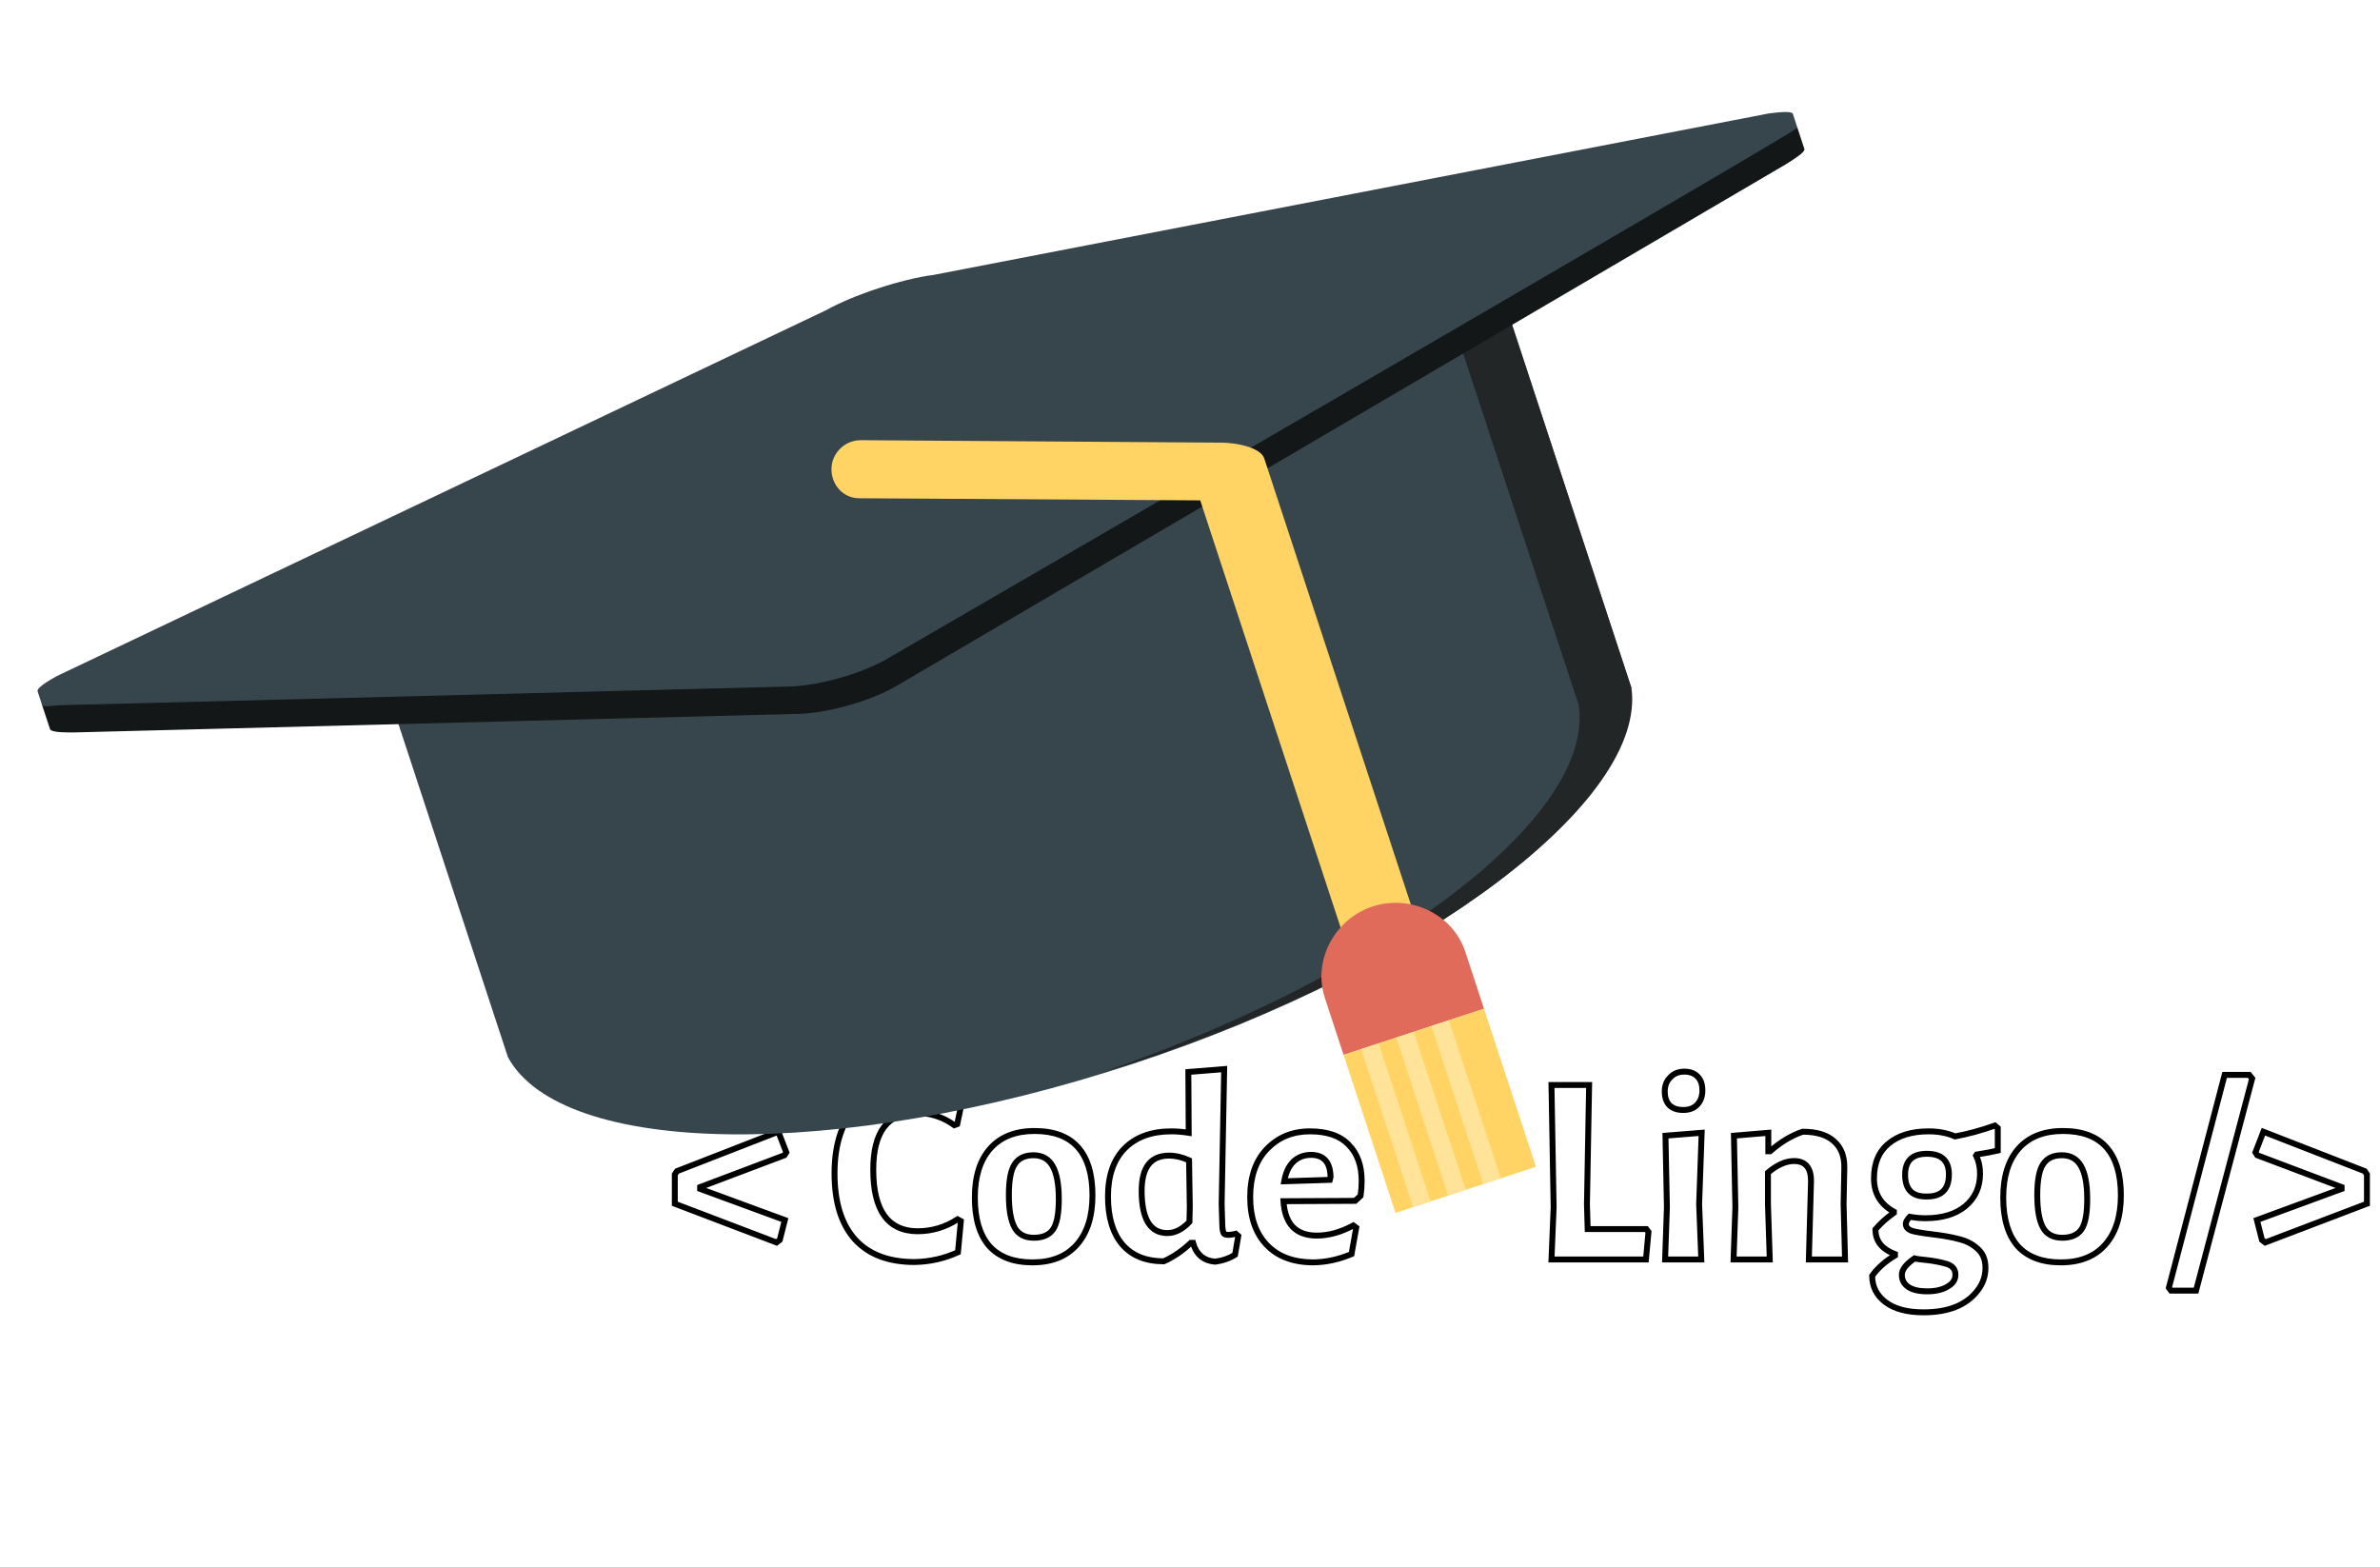 <svg width="805" height="530" viewBox="0 0 805 530" fill="none" xmlns="http://www.w3.org/2000/svg">
<g filter="url(#filter0_d_198_322)">
<path d="M228.244 393.229V403.146L262.647 416.246L263.749 415.389L265.463 408.655L236.814 398.126V397.514L265.34 386.74L265.952 385.761L263.259 378.782L228.979 392.127L228.244 393.229ZM310.549 362.132C316.262 362.213 321.404 363.438 325.975 365.805L323.771 376.211L322.792 376.578C318.955 373.803 314.67 372.416 309.936 372.416C300.224 372.416 295.367 378.823 295.367 391.637C295.367 405.431 300.346 412.369 310.304 412.45C315.201 412.45 319.731 411.104 323.893 408.41L324.995 409.022L324.016 419.551C319.364 421.673 314.466 422.775 309.324 422.857C300.509 422.857 293.776 420.286 289.123 415.144C284.553 410.002 282.267 402.574 282.267 392.862C282.267 383.149 284.716 375.599 289.613 370.212C294.51 364.825 301.489 362.132 310.549 362.132ZM349.925 378.537C356.454 378.537 361.351 380.374 364.616 384.047C367.881 387.72 369.513 393.147 369.513 400.33C369.513 407.512 367.718 413.103 364.127 417.103C360.617 421.021 355.638 422.979 349.19 422.979C342.824 422.979 337.967 421.143 334.621 417.47C331.356 413.716 329.724 408.247 329.724 401.064C329.724 393.882 331.479 388.332 334.988 384.414C338.498 380.496 343.477 378.537 349.925 378.537ZM349.557 386.74C346.619 386.74 344.497 387.76 343.191 389.801C341.885 391.76 341.232 395.229 341.232 400.207C341.232 405.186 341.885 408.859 343.191 411.226C344.497 413.511 346.66 414.654 349.68 414.654C352.7 414.654 354.863 413.716 356.169 411.838C357.475 409.961 358.127 406.533 358.127 401.554C358.127 396.575 357.434 392.862 356.046 390.413C354.659 387.964 352.496 386.74 349.557 386.74ZM413.448 410.981C413.53 412.042 413.693 412.777 413.938 413.185C414.183 413.511 414.673 413.675 415.407 413.675C416.142 413.675 416.999 413.552 417.978 413.307L418.835 414.042L417.733 420.408C415.775 421.633 413.53 422.408 411 422.735C407.082 422.408 404.593 420.286 403.532 416.368H402.797C399.859 419.143 396.798 421.225 393.615 422.612C387.575 422.612 382.922 420.735 379.658 416.98C376.393 413.144 374.76 407.716 374.76 400.697C374.76 393.678 376.638 388.25 380.392 384.414C384.228 380.578 389.493 378.66 396.186 378.66C397.981 378.66 399.94 378.823 402.062 379.15L401.94 358.581L414.06 357.602L413.203 403.268L413.448 410.981ZM386.146 398.738C386.146 408.288 389.044 413.063 394.839 413.063C397.451 413.063 399.94 411.797 402.307 409.267L402.43 404.248L402.185 388.454C399.818 387.393 397.573 386.863 395.451 386.863C389.248 386.863 386.146 390.821 386.146 398.738ZM434.12 402.289C434.61 410.043 438.364 413.92 445.384 413.92C449.383 413.92 453.505 412.777 457.749 410.492L458.729 411.226L457.137 420.164C452.893 421.959 448.608 422.898 444.282 422.979C437.507 422.979 432.243 421.021 428.488 417.103C424.734 413.185 422.857 407.798 422.857 400.942C422.857 394.004 424.734 388.577 428.488 384.659C432.324 380.659 437.181 378.66 443.057 378.66C448.934 378.66 453.301 380.17 456.157 383.19C459.096 386.128 460.565 390.209 460.565 395.433C460.565 397.065 460.443 398.738 460.198 400.452L458.361 402.166L434.12 402.289ZM443.425 386.618C441.058 386.618 439.058 387.393 437.426 388.944C435.875 390.495 434.855 392.698 434.365 395.555L449.791 395.065L450.036 394.086C449.954 389.107 447.751 386.618 443.425 386.618ZM556.717 422H524.763L525.498 404.37L524.763 362.989H537.496L536.761 403.268L537.006 411.716H556.84L557.574 412.695L556.717 422ZM569.686 358.459C571.645 358.459 573.154 359.03 574.216 360.173C575.277 361.234 575.807 362.785 575.807 364.825C575.807 366.784 575.236 368.376 574.093 369.6C572.95 370.824 571.359 371.436 569.318 371.436C567.359 371.436 565.809 370.906 564.666 369.845C563.605 368.702 563.074 367.151 563.074 365.192C563.074 363.234 563.687 361.642 564.911 360.418C566.135 359.112 567.727 358.459 569.686 358.459ZM575.44 422H563.197L563.809 404.37L563.319 380.129L575.562 379.15L574.705 403.268L575.44 422ZM612.552 395.433C612.552 390.944 610.634 388.699 606.798 388.699C604.023 388.699 601.085 390.005 597.983 392.617V403.268L598.595 422H586.352L586.964 404.37L586.475 380.129L598.105 379.15V385.393H598.718C602.227 382.292 605.9 380.088 609.736 378.782C614.389 378.782 617.898 379.843 620.265 381.965C622.714 384.088 623.897 387.107 623.816 391.025L623.571 403.268L624.061 422H611.818L612.552 395.433ZM675.718 385.149C674.086 385.557 671.719 386.006 668.617 386.495L668.372 386.863C669.27 388.658 669.719 390.699 669.719 392.984C669.719 397.555 668.046 401.228 664.699 404.003C661.435 406.696 656.945 408.043 651.232 408.043C649.518 408.043 647.763 407.88 645.968 407.553C645.07 408.451 644.621 409.267 644.621 410.002C644.621 411.063 645.315 411.838 646.702 412.328C648.171 412.736 650.62 413.144 654.048 413.552C657.476 413.96 660.374 414.491 662.74 415.144C665.107 415.715 667.148 416.776 668.862 418.327C670.658 419.878 671.555 422.041 671.555 424.816C671.555 427.673 670.658 430.244 668.862 432.529C665.107 437.426 659.027 439.875 650.62 439.875C645.07 439.875 640.785 438.732 637.765 436.447C634.745 434.161 633.235 431.182 633.235 427.509C635.112 424.897 637.683 422.612 640.948 420.653V420.164C636.54 418.531 634.337 415.756 634.337 411.838C635.969 409.879 638.05 408.002 640.581 406.207V405.839C636.092 403.391 633.847 399.636 633.847 394.576C633.847 389.434 635.479 385.516 638.744 382.822C642.091 380.047 646.621 378.66 652.334 378.66C655.68 378.66 658.659 379.231 661.271 380.374C665.679 379.558 670.168 378.333 674.739 376.701L675.718 377.558V385.149ZM659.19 393.229C659.19 388.577 656.701 386.25 651.722 386.25C646.825 386.25 644.376 388.617 644.376 393.351C644.376 398.33 646.784 400.779 651.599 400.697C656.66 400.779 659.19 398.289 659.19 393.229ZM661.394 427.142C661.394 425.428 660.496 424.245 658.7 423.592C656.905 423.02 654.701 422.571 652.089 422.245C649.559 422 648.049 421.796 647.559 421.633C644.702 423.592 643.274 425.428 643.274 427.142C643.274 428.938 644.009 430.325 645.478 431.305C646.947 432.284 649.069 432.774 651.844 432.774C654.701 432.774 656.986 432.243 658.7 431.182C660.496 430.203 661.394 428.856 661.394 427.142ZM697.765 378.537C704.295 378.537 709.192 380.374 712.457 384.047C715.722 387.72 717.354 393.147 717.354 400.33C717.354 407.512 715.559 413.103 711.967 417.103C708.458 421.021 703.479 422.979 697.031 422.979C690.665 422.979 685.808 421.143 682.462 417.47C679.197 413.716 677.565 408.247 677.565 401.064C677.565 393.882 679.319 388.332 682.829 384.414C686.339 380.496 691.318 378.537 697.765 378.537ZM697.398 386.74C694.46 386.74 692.338 387.76 691.032 389.801C689.726 391.76 689.073 395.229 689.073 400.207C689.073 405.186 689.726 408.859 691.032 411.226C692.338 413.511 694.501 414.654 697.521 414.654C700.541 414.654 702.703 413.716 704.009 411.838C705.315 409.961 705.968 406.533 705.968 401.554C705.968 396.575 705.275 392.862 703.887 390.413C702.499 387.964 700.337 386.74 697.398 386.74ZM742.779 432.529H734.331L733.596 431.55L752.451 359.561H760.776L761.755 360.785L742.779 432.529ZM800.58 393.229V403.146L766.177 416.246L765.075 415.389L763.361 408.655L792.01 398.126V397.514L763.484 386.74L762.872 385.761L765.565 378.782L799.845 392.127L800.58 393.229Z" fill="white"/>
<path d="M228.244 393.229L227.412 392.674L227.244 392.926V393.229H228.244ZM228.244 403.146H227.244V403.835L227.888 404.08L228.244 403.146ZM262.647 416.246L262.291 417.18L262.817 417.38L263.261 417.035L262.647 416.246ZM263.749 415.389L264.363 416.178L264.633 415.968L264.718 415.635L263.749 415.389ZM265.463 408.655L266.432 408.902L266.654 408.028L265.808 407.716L265.463 408.655ZM236.814 398.126H235.814V398.824L236.469 399.065L236.814 398.126ZM236.814 397.514L236.461 396.578L235.814 396.823V397.514H236.814ZM265.34 386.74L265.694 387.676L266.009 387.556L266.188 387.27L265.34 386.74ZM265.952 385.761L266.8 386.291L267.065 385.867L266.885 385.401L265.952 385.761ZM263.259 378.782L264.192 378.422L263.831 377.487L262.896 377.85L263.259 378.782ZM228.979 392.127L228.616 391.195L228.322 391.31L228.146 391.572L228.979 392.127ZM227.244 393.229V403.146H229.244V393.229H227.244ZM227.888 404.08L262.291 417.18L263.003 415.311L228.6 402.211L227.888 404.08ZM263.261 417.035L264.363 416.178L263.135 414.599L262.033 415.456L263.261 417.035ZM264.718 415.635L266.432 408.902L264.494 408.408L262.78 415.142L264.718 415.635ZM265.808 407.716L237.159 397.188L236.469 399.065L265.118 409.594L265.808 407.716ZM237.814 398.126V397.514H235.814V398.126H237.814ZM237.167 398.449L265.694 387.676L264.987 385.805L236.461 396.578L237.167 398.449ZM266.188 387.27L266.8 386.291L265.104 385.231L264.492 386.21L266.188 387.27ZM266.885 385.401L264.192 378.422L262.326 379.142L265.019 386.121L266.885 385.401ZM262.896 377.85L228.616 391.195L229.341 393.059L263.622 379.714L262.896 377.85ZM228.146 391.572L227.412 392.674L229.076 393.784L229.811 392.682L228.146 391.572ZM310.549 362.132L310.563 361.132L310.556 361.132H310.549V362.132ZM325.975 365.805L326.953 366.012L327.111 365.267L326.435 364.917L325.975 365.805ZM323.771 376.211L324.122 377.148L324.636 376.955L324.749 376.418L323.771 376.211ZM322.792 376.578L322.205 377.389L322.64 377.703L323.143 377.515L322.792 376.578ZM310.304 412.45L310.296 413.45H310.304V412.45ZM323.893 408.41L324.379 407.536L323.854 407.245L323.35 407.571L323.893 408.41ZM324.995 409.022L325.991 409.115L326.052 408.465L325.481 408.148L324.995 409.022ZM324.016 419.551L324.431 420.461L324.958 420.221L325.012 419.644L324.016 419.551ZM309.324 422.857V423.857H309.332L309.34 423.857L309.324 422.857ZM289.123 415.144L288.376 415.808L288.382 415.815L289.123 415.144ZM289.613 370.212L288.873 369.539L288.873 369.539L289.613 370.212ZM310.534 363.132C316.11 363.211 321.097 364.405 325.515 366.693L326.435 364.917C321.712 362.471 316.414 361.215 310.563 361.132L310.534 363.132ZM324.996 365.597L322.793 376.004L324.749 376.418L326.953 366.012L324.996 365.597ZM323.42 375.275L322.44 375.642L323.143 377.515L324.122 377.148L323.42 375.275ZM323.378 375.768C319.371 372.87 314.881 371.416 309.936 371.416V373.416C314.46 373.416 318.54 374.737 322.205 377.389L323.378 375.768ZM309.936 371.416C304.84 371.416 300.87 373.111 298.213 376.617C295.595 380.071 294.367 385.132 294.367 391.637H296.367C296.367 385.328 297.568 380.779 299.807 377.825C302.006 374.924 305.32 373.416 309.936 373.416V371.416ZM294.367 391.637C294.367 398.625 295.623 404.054 298.289 407.769C300.997 411.543 305.058 413.407 310.296 413.45L310.312 411.45C305.592 411.412 302.184 409.767 299.914 406.603C297.601 403.38 296.367 398.443 296.367 391.637H294.367ZM310.304 413.45C315.396 413.45 320.114 412.047 324.437 409.25L323.35 407.571C319.347 410.161 315.006 411.45 310.304 411.45V413.45ZM323.408 409.284L324.51 409.897L325.481 408.148L324.379 407.536L323.408 409.284ZM324 408.93L323.02 419.459L325.012 419.644L325.991 409.115L324 408.93ZM323.601 418.642C319.075 420.706 314.313 421.778 309.308 421.857L309.34 423.857C314.619 423.773 319.652 422.641 324.431 420.461L323.601 418.642ZM309.324 421.857C300.71 421.857 294.279 419.352 289.865 414.473L288.382 415.815C293.272 421.22 300.309 423.857 309.324 423.857V421.857ZM289.871 414.48C285.519 409.584 283.267 402.43 283.267 392.862H281.267C281.267 402.719 283.586 410.42 288.376 415.808L289.871 414.48ZM283.267 392.862C283.267 383.313 285.673 376.033 290.353 370.885L288.873 369.539C283.759 375.165 281.267 382.985 281.267 392.862H283.267ZM290.353 370.885C295.016 365.755 301.697 363.132 310.549 363.132V361.132C301.281 361.132 294.005 363.895 288.873 369.539L290.353 370.885ZM364.616 384.047L365.364 383.382L365.364 383.382L364.616 384.047ZM364.127 417.103L363.382 416.435L363.382 416.436L364.127 417.103ZM334.621 417.47L333.866 418.126L333.874 418.135L333.882 418.144L334.621 417.47ZM334.988 384.414L335.733 385.081L335.733 385.081L334.988 384.414ZM343.191 389.801L344.023 390.356L344.028 390.348L344.033 390.34L343.191 389.801ZM343.191 411.226L342.315 411.709L342.319 411.716L342.323 411.722L343.191 411.226ZM356.046 390.413L355.176 390.906L355.176 390.906L356.046 390.413ZM349.925 379.537C356.268 379.537 360.851 381.316 363.869 384.711L365.364 383.382C361.852 379.432 356.641 377.537 349.925 377.537V379.537ZM363.869 384.711C366.91 388.132 368.513 393.281 368.513 400.33H370.513C370.513 393.013 368.852 387.307 365.364 383.382L363.869 384.711ZM368.513 400.33C368.513 407.35 366.76 412.673 363.382 416.435L364.871 417.771C368.675 413.534 370.513 407.675 370.513 400.33H368.513ZM363.382 416.436C360.104 420.095 355.423 421.979 349.19 421.979V423.979C355.853 423.979 361.13 421.946 364.871 417.77L363.382 416.436ZM349.19 421.979C343.021 421.979 338.467 420.207 335.36 416.797L333.882 418.144C337.468 422.079 342.627 423.979 349.19 423.979V421.979ZM335.376 416.814C332.327 413.308 330.724 408.111 330.724 401.064H328.724C328.724 408.383 330.386 414.124 333.866 418.126L335.376 416.814ZM330.724 401.064C330.724 394.037 332.44 388.758 335.733 385.081L334.243 383.747C330.518 387.906 328.724 393.726 328.724 401.064H330.724ZM335.733 385.081C339.011 381.422 343.691 379.537 349.925 379.537V377.537C343.262 377.537 337.985 379.57 334.243 383.747L335.733 385.081ZM349.557 385.74C346.362 385.74 343.879 386.87 342.349 389.262L344.033 390.34C345.114 388.651 346.876 387.74 349.557 387.74V385.74ZM342.359 389.246C340.875 391.472 340.232 395.208 340.232 400.207H342.232C342.232 395.249 342.895 392.048 344.023 390.356L342.359 389.246ZM340.232 400.207C340.232 405.235 340.885 409.116 342.315 411.709L344.067 410.743C342.885 408.602 342.232 405.138 342.232 400.207H340.232ZM342.323 411.722C343.836 414.371 346.364 415.654 349.68 415.654V413.654C346.955 413.654 345.158 412.652 344.059 410.73L342.323 411.722ZM349.68 415.654C352.911 415.654 355.439 414.638 356.989 412.409L355.348 411.267C354.286 412.793 352.488 413.654 349.68 413.654V415.654ZM356.989 412.409C358.487 410.257 359.127 406.546 359.127 401.554H357.127C357.127 406.52 356.462 409.666 355.348 411.267L356.989 412.409ZM359.127 401.554C359.127 396.517 358.432 392.594 356.916 389.92L355.176 390.906C356.436 393.129 357.127 396.634 357.127 401.554H359.127ZM356.916 389.92C355.342 387.141 352.836 385.74 349.557 385.74V387.74C352.155 387.74 353.976 388.787 355.176 390.906L356.916 389.92ZM413.448 410.981L412.449 411.013L412.45 411.036L412.451 411.058L413.448 410.981ZM413.938 413.185L413.081 413.7L413.107 413.744L413.138 413.785L413.938 413.185ZM417.978 413.307L418.629 412.548L418.237 412.212L417.736 412.337L417.978 413.307ZM418.835 414.042L419.821 414.213L419.918 413.653L419.486 413.283L418.835 414.042ZM417.733 420.408L418.263 421.256L418.642 421.019L418.719 420.579L417.733 420.408ZM411 422.735L410.917 423.731L411.022 423.74L411.128 423.726L411 422.735ZM403.532 416.368L404.497 416.107L404.297 415.368H403.532V416.368ZM402.797 416.368V415.368H402.399L402.11 415.641L402.797 416.368ZM393.615 422.612V423.612H393.823L394.014 423.529L393.615 422.612ZM379.658 416.98L378.896 417.628L378.903 417.637L379.658 416.98ZM380.392 384.414L379.685 383.707L379.678 383.715L380.392 384.414ZM402.062 379.15L401.91 380.138L403.069 380.316L403.062 379.144L402.062 379.15ZM401.94 358.581L401.859 357.585L400.934 357.659L400.94 358.587L401.94 358.581ZM414.06 357.602L415.06 357.621L415.081 356.516L413.98 356.605L414.06 357.602ZM413.203 403.268L412.204 403.249L412.203 403.275L412.204 403.3L413.203 403.268ZM402.307 409.267L403.037 409.95L403.298 409.672L403.307 409.292L402.307 409.267ZM402.43 404.248L403.429 404.272L403.43 404.252L403.43 404.232L402.43 404.248ZM402.185 388.454L403.185 388.439L403.175 387.802L402.594 387.542L402.185 388.454ZM412.451 411.058C412.534 412.128 412.705 413.073 413.081 413.7L414.796 412.671C414.682 412.481 414.526 411.957 414.445 410.905L412.451 411.058ZM413.138 413.785C413.68 414.508 414.599 414.675 415.407 414.675V412.675C415.106 412.675 414.915 412.64 414.805 412.604C414.702 412.569 414.71 412.547 414.738 412.585L413.138 413.785ZM415.407 414.675C416.248 414.675 417.189 414.535 418.221 414.278L417.736 412.337C416.808 412.569 416.036 412.675 415.407 412.675V414.675ZM417.327 414.067L418.184 414.801L419.486 413.283L418.629 412.548L417.327 414.067ZM417.85 413.871L416.748 420.238L418.719 420.579L419.821 414.213L417.85 413.871ZM417.203 419.56C415.379 420.701 413.274 421.433 410.872 421.743L411.128 423.726C413.786 423.383 416.17 422.565 418.263 421.256L417.203 419.56ZM411.083 421.738C409.289 421.589 407.899 421.037 406.843 420.137C405.785 419.235 404.987 417.918 404.497 416.107L402.566 416.63C403.137 418.736 404.114 420.439 405.546 421.659C406.98 422.882 408.792 423.554 410.917 423.731L411.083 421.738ZM403.532 415.368H402.797V417.368H403.532V415.368ZM402.11 415.641C399.242 418.35 396.277 420.361 393.215 421.695L394.014 423.529C397.319 422.088 400.475 419.937 403.484 417.095L402.11 415.641ZM393.615 421.612C387.797 421.612 383.447 419.814 380.412 416.324L378.903 417.637C382.398 421.656 387.353 423.612 393.615 423.612V421.612ZM380.419 416.332C377.359 412.737 375.76 407.572 375.76 400.697H373.76C373.76 407.861 375.426 413.552 378.896 417.628L380.419 416.332ZM375.76 400.697C375.76 393.856 377.586 388.711 381.107 385.113L379.678 383.715C375.689 387.79 373.76 393.5 373.76 400.697H375.76ZM381.099 385.121C384.706 381.514 389.692 379.66 396.186 379.66V377.66C389.293 377.66 383.751 379.641 379.685 383.707L381.099 385.121ZM396.186 379.66C397.922 379.66 399.829 379.818 401.91 380.138L402.214 378.161C400.051 377.828 398.041 377.66 396.186 377.66V379.66ZM403.062 379.144L402.94 358.575L400.94 358.587L401.062 379.155L403.062 379.144ZM402.02 359.578L414.141 358.599L413.98 356.605L401.859 357.585L402.02 359.578ZM413.061 357.583L412.204 403.249L414.203 403.287L415.06 357.621L413.061 357.583ZM412.204 403.3L412.449 411.013L414.448 410.95L414.203 403.236L412.204 403.3ZM385.146 398.738C385.146 403.582 385.875 407.381 387.465 410C389.103 412.7 391.608 414.063 394.839 414.063V412.063C392.275 412.063 390.434 411.038 389.174 408.963C387.866 406.807 387.146 403.444 387.146 398.738H385.146ZM394.839 414.063C397.81 414.063 400.546 412.614 403.037 409.95L401.577 408.584C399.334 410.981 397.092 412.063 394.839 412.063V414.063ZM403.307 409.292L403.429 404.272L401.43 404.223L401.308 409.243L403.307 409.292ZM403.43 404.232L403.185 388.439L401.185 388.47L401.43 404.263L403.43 404.232ZM402.594 387.542C400.126 386.435 397.742 385.863 395.451 385.863V387.863C397.405 387.863 399.509 388.351 401.776 389.367L402.594 387.542ZM395.451 385.863C392.122 385.863 389.47 386.937 387.685 389.215C385.937 391.446 385.146 394.676 385.146 398.738H387.146C387.146 394.883 387.906 392.176 389.26 390.448C390.577 388.767 392.578 387.863 395.451 387.863V385.863ZM434.12 402.289L434.115 401.289L433.055 401.294L433.122 402.352L434.12 402.289ZM457.749 410.492L458.349 409.692L457.838 409.308L457.275 409.611L457.749 410.492ZM458.729 411.226L459.713 411.401L459.821 410.795L459.329 410.426L458.729 411.226ZM457.137 420.164L457.527 421.084L458.026 420.873L458.121 420.339L457.137 420.164ZM444.282 422.979V423.979H444.291L444.301 423.979L444.282 422.979ZM428.488 417.103L429.21 416.411L428.488 417.103ZM428.488 384.659L427.767 383.967L427.766 383.967L428.488 384.659ZM456.157 383.19L455.431 383.877L455.441 383.887L455.45 383.897L456.157 383.19ZM460.198 400.452L460.88 401.183L461.138 400.943L461.188 400.594L460.198 400.452ZM458.361 402.166L458.366 403.166L458.758 403.164L459.044 402.897L458.361 402.166ZM437.426 388.944L436.737 388.219L436.728 388.228L436.719 388.237L437.426 388.944ZM434.365 395.555L433.379 395.386L433.172 396.593L434.397 396.555L434.365 395.555ZM449.791 395.065L449.823 396.065L450.578 396.041L450.761 395.308L449.791 395.065ZM450.036 394.086L451.006 394.328L451.038 394.201L451.036 394.07L450.036 394.086ZM433.122 402.352C433.375 406.364 434.483 409.537 436.585 411.708C438.703 413.894 441.688 414.92 445.384 414.92V412.92C442.06 412.92 439.658 412.006 438.022 410.316C436.369 408.61 435.354 405.968 435.118 402.226L433.122 402.352ZM445.384 414.92C449.579 414.92 453.863 413.72 458.223 411.372L457.275 409.611C453.147 411.834 449.187 412.92 445.384 412.92V414.92ZM457.149 411.292L458.129 412.026L459.329 410.426L458.349 409.692L457.149 411.292ZM457.744 411.051L456.152 419.988L458.121 420.339L459.713 411.401L457.744 411.051ZM456.747 419.243C452.613 420.992 448.453 421.901 444.263 421.98L444.301 423.979C448.762 423.895 453.173 422.927 457.527 421.084L456.747 419.243ZM444.282 421.979C437.708 421.979 432.732 420.085 429.21 416.411L427.766 417.795C431.754 421.956 437.307 423.979 444.282 423.979V421.979ZM429.21 416.411C425.678 412.725 423.857 407.611 423.857 400.942H421.857C421.857 407.985 423.79 413.645 427.766 417.795L429.21 416.411ZM423.857 400.942C423.857 394.187 425.68 389.035 429.21 385.351L427.766 383.967C423.788 388.119 421.857 393.821 421.857 400.942H423.857ZM429.21 385.351C432.845 381.561 437.435 379.66 443.057 379.66V377.66C436.927 377.66 431.804 379.758 427.767 383.967L429.21 385.351ZM443.057 379.66C448.775 379.66 452.83 381.128 455.431 383.877L456.884 382.502C453.771 379.212 449.093 377.66 443.057 377.66V379.66ZM455.45 383.897C458.156 386.602 459.565 390.402 459.565 395.433H461.565C461.565 390.016 460.036 385.654 456.865 382.483L455.45 383.897ZM459.565 395.433C459.565 397.015 459.446 398.641 459.208 400.311L461.188 400.594C461.439 398.836 461.565 397.115 461.565 395.433H459.565ZM459.515 399.721L457.679 401.435L459.044 402.897L460.88 401.183L459.515 399.721ZM458.356 401.166L434.115 401.289L434.125 403.289L458.366 403.166L458.356 401.166ZM443.425 385.618C440.816 385.618 438.565 386.482 436.737 388.219L438.114 389.669C439.551 388.304 441.3 387.618 443.425 387.618V385.618ZM436.719 388.237C434.981 389.974 433.893 392.39 433.379 395.386L435.351 395.724C435.816 393.006 436.769 391.015 438.133 389.651L436.719 388.237ZM434.397 396.555L449.823 396.065L449.759 394.066L434.333 394.556L434.397 396.555ZM450.761 395.308L451.006 394.328L449.066 393.843L448.821 394.823L450.761 395.308ZM451.036 394.07C450.993 391.456 450.393 389.316 449.071 387.822C447.726 386.303 445.782 385.618 443.425 385.618V387.618C445.393 387.618 446.714 388.178 447.573 389.148C448.455 390.143 448.997 391.737 449.036 394.102L451.036 394.07ZM556.717 422V423H557.629L557.713 422.092L556.717 422ZM524.763 422L523.764 421.958L523.72 423H524.763V422ZM525.498 404.37L526.497 404.412L526.498 404.382L526.497 404.352L525.498 404.37ZM524.763 362.989V361.989H523.745L523.763 363.006L524.763 362.989ZM537.496 362.989L538.495 363.007L538.514 361.989H537.496V362.989ZM536.761 403.268L535.761 403.25L535.761 403.274L535.761 403.297L536.761 403.268ZM537.006 411.716L536.006 411.745L536.034 412.716H537.006V411.716ZM556.84 411.716L557.64 411.116L557.34 410.716H556.84V411.716ZM557.574 412.695L558.57 412.787L558.605 412.403L558.374 412.095L557.574 412.695ZM556.717 421H524.763V423H556.717V421ZM525.762 422.042L526.497 404.412L524.498 404.328L523.764 421.958L525.762 422.042ZM526.497 404.352L525.763 362.971L523.763 363.006L524.498 404.388L526.497 404.352ZM524.763 363.989H537.496V361.989H524.763V363.989ZM536.496 362.971L535.761 403.25L537.761 403.286L538.495 363.007L536.496 362.971ZM535.761 403.297L536.006 411.745L538.006 411.687L537.761 403.239L535.761 403.297ZM537.006 412.716H556.84V410.716H537.006V412.716ZM556.04 412.316L556.774 413.295L558.374 412.095L557.64 411.116L556.04 412.316ZM556.578 412.604L555.721 421.908L557.713 422.092L558.57 412.787L556.578 412.604ZM574.216 360.173L573.483 360.853L573.495 360.867L573.508 360.88L574.216 360.173ZM574.093 369.6L573.362 368.918L574.093 369.6ZM564.666 369.845L563.933 370.525L563.958 370.552L563.986 370.578L564.666 369.845ZM564.911 360.418L565.618 361.125L565.629 361.113L565.64 361.102L564.911 360.418ZM575.44 422V423H576.48L576.439 421.961L575.44 422ZM563.197 422L562.197 421.965L562.162 423H563.197V422ZM563.809 404.37L564.808 404.405L564.809 404.377L564.809 404.35L563.809 404.37ZM563.319 380.129L563.24 379.132L562.3 379.207L562.319 380.149L563.319 380.129ZM575.562 379.15L576.562 379.185L576.601 378.063L575.483 378.153L575.562 379.15ZM574.705 403.268L573.706 403.233L573.705 403.27L573.706 403.307L574.705 403.268ZM569.686 359.459C571.442 359.459 572.657 359.964 573.483 360.853L574.948 359.492C573.652 358.096 571.847 357.459 569.686 357.459V359.459ZM573.508 360.88C574.323 361.694 574.807 362.952 574.807 364.825H576.807C576.807 362.617 576.231 360.774 574.923 359.466L573.508 360.88ZM574.807 364.825C574.807 366.577 574.303 367.91 573.362 368.918L574.824 370.282C576.169 368.842 576.807 366.991 576.807 364.825H574.807ZM573.362 368.918C572.449 369.896 571.147 370.436 569.318 370.436V372.436C571.571 372.436 573.452 371.752 574.824 370.282L573.362 368.918ZM569.318 370.436C567.544 370.436 566.26 369.96 565.346 369.112L563.986 370.578C565.357 371.851 567.174 372.436 569.318 372.436V370.436ZM565.399 369.164C564.55 368.251 564.074 366.966 564.074 365.192H562.074C562.074 367.336 562.659 369.154 563.933 370.525L565.399 369.164ZM564.074 365.192C564.074 363.461 564.606 362.136 565.618 361.125L564.204 359.711C562.767 361.148 562.074 363.006 562.074 365.192H564.074ZM565.64 361.102C566.657 360.018 567.974 359.459 569.686 359.459V357.459C567.479 357.459 565.614 358.206 564.181 359.734L565.64 361.102ZM575.44 421H563.197V423H575.44V421ZM564.196 422.035L564.808 404.405L562.81 404.335L562.197 421.965L564.196 422.035ZM564.809 404.35L564.319 380.109L562.319 380.149L562.809 404.39L564.809 404.35ZM563.399 381.126L575.642 380.146L575.483 378.153L563.24 379.132L563.399 381.126ZM574.563 379.114L573.706 403.233L575.705 403.304L576.562 379.185L574.563 379.114ZM573.706 403.307L574.441 422.039L576.439 421.961L575.704 403.229L573.706 403.307ZM612.552 395.433L613.552 395.46L613.552 395.447V395.433H612.552ZM597.983 392.617L597.339 391.852L596.983 392.152V392.617H597.983ZM597.983 403.268H596.983V403.285L596.983 403.301L597.983 403.268ZM598.595 422V423H599.628L599.595 421.967L598.595 422ZM586.352 422L585.353 421.965L585.317 423H586.352V422ZM586.964 404.37L587.964 404.405L587.965 404.377L587.964 404.35L586.964 404.37ZM586.475 380.129L586.391 379.132L585.456 379.211L585.475 380.149L586.475 380.129ZM598.105 379.15H599.105V378.062L598.021 378.153L598.105 379.15ZM598.105 385.393H597.105V386.393H598.105V385.393ZM598.718 385.393V386.393H599.096L599.38 386.143L598.718 385.393ZM609.736 378.782V377.782H609.571L609.414 377.836L609.736 378.782ZM620.265 381.965L619.598 382.71L619.604 382.716L619.61 382.721L620.265 381.965ZM623.816 391.025L622.816 391.004L622.816 391.005L623.816 391.025ZM623.571 403.268L622.571 403.248L622.571 403.271L622.571 403.294L623.571 403.268ZM624.061 422V423H625.087L625.06 421.974L624.061 422ZM611.818 422L610.818 421.972L610.79 423H611.818V422ZM613.552 395.433C613.552 393.069 613.051 391.11 611.874 389.733C610.671 388.326 608.915 387.699 606.798 387.699V389.699C608.517 389.699 609.638 390.195 610.353 391.032C611.095 391.9 611.552 393.307 611.552 395.433H613.552ZM606.798 387.699C603.699 387.699 600.54 389.156 597.339 391.852L598.627 393.382C601.629 390.853 604.346 389.699 606.798 389.699V387.699ZM596.983 392.617V403.268H598.983V392.617H596.983ZM596.983 403.301L597.596 422.033L599.595 421.967L598.982 403.236L596.983 403.301ZM598.595 421H586.352V423H598.595V421ZM587.352 422.035L587.964 404.405L585.965 404.335L585.353 421.965L587.352 422.035ZM587.964 404.35L587.474 380.109L585.475 380.149L585.964 404.39L587.964 404.35ZM586.558 381.125L598.189 380.146L598.021 378.153L586.391 379.132L586.558 381.125ZM597.105 379.15V385.393H599.105V379.15H597.105ZM598.105 386.393H598.718V384.393H598.105V386.393ZM599.38 386.143C602.806 383.115 606.366 380.986 610.058 379.729L609.414 377.836C605.435 379.19 601.649 381.468 598.055 384.644L599.38 386.143ZM609.736 379.782C614.254 379.782 617.483 380.814 619.598 382.71L620.933 381.221C618.313 378.872 614.523 377.782 609.736 377.782V379.782ZM619.61 382.721C621.787 384.608 622.893 387.315 622.816 391.004L624.815 391.046C624.902 386.9 623.641 383.567 620.92 381.21L619.61 382.721ZM622.816 391.005L622.571 403.248L624.571 403.288L624.815 391.045L622.816 391.005ZM622.571 403.294L623.061 422.026L625.06 421.974L624.57 403.242L622.571 403.294ZM624.061 421H611.818V423H624.061V421ZM612.817 422.028L613.552 395.46L611.553 395.405L610.818 421.972L612.817 422.028ZM675.718 385.149L675.961 386.119L676.718 385.929V385.149H675.718ZM668.617 386.495L668.461 385.508L668.028 385.576L667.785 385.941L668.617 386.495ZM668.372 386.863L667.54 386.308L667.218 386.791L667.478 387.31L668.372 386.863ZM664.699 404.003L665.336 404.774L665.338 404.773L664.699 404.003ZM645.968 407.553L646.146 406.569L645.631 406.476L645.26 406.846L645.968 407.553ZM646.702 412.328L646.369 413.271L646.402 413.282L646.435 413.292L646.702 412.328ZM654.048 413.552L653.93 414.545L653.93 414.545L654.048 413.552ZM662.74 415.144L662.475 416.108L662.49 416.112L662.506 416.116L662.74 415.144ZM668.862 418.327L668.191 419.069L668.2 419.076L668.208 419.084L668.862 418.327ZM668.862 432.529L668.076 431.911L668.068 431.921L668.862 432.529ZM637.765 436.447L637.161 437.244L637.161 437.244L637.765 436.447ZM633.235 427.509L632.423 426.926L632.235 427.187V427.509H633.235ZM640.948 420.653L641.462 421.511L641.948 421.219V420.653H640.948ZM640.948 420.164H641.948V419.468L641.295 419.226L640.948 420.164ZM634.337 411.838L633.569 411.198L633.337 411.476V411.838H634.337ZM640.581 406.207L641.159 407.022L641.581 406.723V406.207H640.581ZM640.581 405.839H641.581V405.246L641.06 404.961L640.581 405.839ZM638.744 382.822L639.381 383.594L639.383 383.592L638.744 382.822ZM661.271 380.374L660.871 381.29L661.152 381.413L661.453 381.357L661.271 380.374ZM674.739 376.701L675.397 375.948L674.955 375.562L674.402 375.759L674.739 376.701ZM675.718 377.558H676.718V377.104L676.377 376.805L675.718 377.558ZM651.599 400.697L651.615 399.697L651.599 399.697L651.582 399.697L651.599 400.697ZM658.7 423.592L659.042 422.652L659.023 422.645L659.004 422.639L658.7 423.592ZM652.089 422.245L652.213 421.253L652.199 421.251L652.185 421.249L652.089 422.245ZM647.559 421.633L647.875 420.684L647.404 420.527L646.994 420.808L647.559 421.633ZM645.478 431.305L646.033 430.473L646.033 430.473L645.478 431.305ZM658.7 431.182L658.221 430.304L658.197 430.317L658.174 430.332L658.7 431.182ZM675.476 384.178C673.886 384.576 671.554 385.019 668.461 385.508L668.773 387.483C671.883 386.992 674.285 386.538 675.961 386.119L675.476 384.178ZM667.785 385.941L667.54 386.308L669.204 387.417L669.449 387.05L667.785 385.941ZM667.478 387.31C668.297 388.948 668.719 390.832 668.719 392.984H670.719C670.719 390.565 670.243 388.368 669.267 386.415L667.478 387.31ZM668.719 392.984C668.719 397.275 667.165 400.659 664.061 403.233L665.338 404.773C668.926 401.797 670.719 397.835 670.719 392.984H668.719ZM664.063 403.231C661.031 405.732 656.795 407.043 651.232 407.043V409.043C657.096 409.043 661.838 407.66 665.336 404.774L664.063 403.231ZM651.232 407.043C649.582 407.043 647.887 406.886 646.146 406.569L645.789 408.537C647.64 408.874 649.454 409.043 651.232 409.043V407.043ZM645.26 406.846C644.302 407.804 643.621 408.865 643.621 410.002H645.621C645.621 409.67 645.837 409.098 646.675 408.26L645.26 406.846ZM643.621 410.002C643.621 410.773 643.881 411.471 644.396 412.046C644.892 412.6 645.579 412.992 646.369 413.271L647.035 411.385C646.438 411.174 646.084 410.934 645.886 410.712C645.707 410.512 645.621 410.292 645.621 410.002H643.621ZM646.435 413.292C647.983 413.722 650.498 414.137 653.93 414.545L654.166 412.559C650.742 412.152 648.359 411.75 646.97 411.364L646.435 413.292ZM653.93 414.545C657.326 414.95 660.171 415.472 662.475 416.108L663.006 414.18C660.576 413.509 657.626 412.971 654.166 412.559L653.93 414.545ZM662.506 416.116C664.719 416.65 666.608 417.636 668.191 419.069L669.533 417.586C667.688 415.917 665.496 414.78 662.975 414.172L662.506 416.116ZM668.208 419.084C669.746 420.412 670.555 422.277 670.555 424.816H672.555C672.555 421.805 671.569 419.344 669.516 417.57L668.208 419.084ZM670.555 424.816C670.555 427.444 669.735 429.799 668.076 431.911L669.648 433.147C671.58 430.689 672.555 427.901 672.555 424.816H670.555ZM668.068 431.921C664.566 436.489 658.837 438.875 650.62 438.875V440.875C659.217 440.875 665.649 438.364 669.656 433.137L668.068 431.921ZM650.62 438.875C645.19 438.875 641.15 437.755 638.368 435.649L637.161 437.244C640.419 439.71 644.949 440.875 650.62 440.875V438.875ZM638.368 435.649C635.589 433.546 634.235 430.858 634.235 427.509H632.235C632.235 431.507 633.901 434.777 637.161 437.244L638.368 435.649ZM634.047 428.093C635.831 425.61 638.293 423.412 641.462 421.511L640.433 419.796C637.073 421.812 634.393 424.185 632.423 426.926L634.047 428.093ZM641.948 420.653V420.164H639.948V420.653H641.948ZM641.295 419.226C639.209 418.453 637.73 417.441 636.773 416.236C635.826 415.044 635.337 413.597 635.337 411.838H633.337C633.337 413.998 633.949 415.897 635.206 417.48C636.453 419.05 638.28 420.242 640.601 421.101L641.295 419.226ZM635.105 412.478C636.672 410.598 638.685 408.778 641.159 407.022L640.002 405.391C637.416 407.226 635.267 409.16 633.569 411.198L635.105 412.478ZM641.581 406.207V405.839H639.581V406.207H641.581ZM641.06 404.961C638.945 403.808 637.405 402.374 636.389 400.674C635.373 398.975 634.847 396.954 634.847 394.576H632.847C632.847 397.258 633.443 399.645 634.672 401.7C635.901 403.755 637.727 405.422 640.102 406.717L641.06 404.961ZM634.847 394.576C634.847 389.662 636.396 386.056 639.381 383.594L638.108 382.051C634.563 384.975 632.847 389.206 632.847 394.576H634.847ZM639.383 383.592C642.5 381.007 646.78 379.66 652.334 379.66V377.66C646.461 377.66 641.681 379.088 638.106 382.053L639.383 383.592ZM652.334 379.66C655.566 379.66 658.405 380.211 660.871 381.29L661.672 379.458C658.914 378.251 655.795 377.66 652.334 377.66V379.66ZM661.453 381.357C665.917 380.53 670.458 379.292 675.075 377.643L674.402 375.759C669.878 377.375 665.44 378.585 661.089 379.391L661.453 381.357ZM674.08 377.453L675.06 378.31L676.377 376.805L675.397 375.948L674.08 377.453ZM674.718 377.558V385.149H676.718V377.558H674.718ZM660.19 393.229C660.19 390.731 659.518 388.678 658.006 387.264C656.506 385.863 654.349 385.25 651.722 385.25V387.25C654.073 387.25 655.651 387.801 656.64 388.726C657.617 389.638 658.19 391.075 658.19 393.229H660.19ZM651.722 385.25C649.127 385.25 646.996 385.877 645.517 387.307C644.032 388.742 643.376 390.821 643.376 393.351H645.376C645.376 391.147 645.944 389.676 646.907 388.745C647.877 387.807 649.419 387.25 651.722 387.25V385.25ZM643.376 393.351C643.376 395.985 644.012 398.142 645.469 399.623C646.932 401.111 649.047 401.741 651.616 401.697L651.582 399.697C649.336 399.735 647.84 399.182 646.895 398.221C645.944 397.253 645.376 395.696 645.376 393.351H643.376ZM651.583 401.697C654.266 401.74 656.469 401.105 657.994 399.604C659.519 398.104 660.19 395.912 660.19 393.229H658.19C658.19 395.606 657.596 397.19 656.591 398.178C655.586 399.167 653.993 399.736 651.615 399.697L651.583 401.697ZM662.394 427.142C662.394 426.102 662.118 425.156 661.517 424.365C660.923 423.581 660.069 423.025 659.042 422.652L658.359 424.531C659.127 424.811 659.62 425.173 659.924 425.573C660.221 425.965 660.394 426.468 660.394 427.142H662.394ZM659.004 422.639C657.132 422.043 654.864 421.584 652.213 421.253L651.965 423.237C654.538 423.559 656.678 423.997 658.397 424.544L659.004 422.639ZM652.185 421.249C650.926 421.128 649.93 421.017 649.193 420.917C648.423 420.813 648.017 420.731 647.875 420.684L647.243 422.581C647.592 422.698 648.185 422.799 648.925 422.899C649.698 423.004 650.722 423.117 651.993 423.24L652.185 421.249ZM646.994 420.808C645.518 421.82 644.356 422.836 643.556 423.865C642.754 424.897 642.274 425.995 642.274 427.142H644.274C644.274 426.575 644.509 425.898 645.135 425.093C645.763 424.286 646.744 423.404 648.125 422.457L646.994 420.808ZM642.274 427.142C642.274 429.265 643.17 430.968 644.923 432.137L646.033 430.473C644.847 429.682 644.274 428.61 644.274 427.142H642.274ZM644.923 432.137C646.626 433.272 648.976 433.774 651.844 433.774V431.774C649.163 431.774 647.268 431.296 646.033 430.473L644.923 432.137ZM651.844 433.774C654.813 433.774 657.302 433.224 659.227 432.032L658.174 430.332C656.671 431.262 654.589 431.774 651.844 431.774V433.774ZM659.179 432.06C661.222 430.946 662.394 429.299 662.394 427.142H660.394C660.394 428.413 659.77 429.46 658.221 430.304L659.179 432.06ZM712.457 384.047L713.204 383.382L713.204 383.382L712.457 384.047ZM711.967 417.103L711.223 416.435L711.223 416.436L711.967 417.103ZM682.462 417.47L681.707 418.126L681.715 418.135L681.723 418.144L682.462 417.47ZM682.829 384.414L683.574 385.081L683.574 385.081L682.829 384.414ZM691.032 389.801L691.864 390.356L691.869 390.348L691.874 390.34L691.032 389.801ZM691.032 411.226L690.156 411.709L690.16 411.716L690.164 411.722L691.032 411.226ZM703.887 390.413L703.017 390.906L703.017 390.906L703.887 390.413ZM697.765 379.537C704.108 379.537 708.692 381.316 711.71 384.711L713.204 383.382C709.693 379.432 704.482 377.537 697.765 377.537V379.537ZM711.71 384.711C714.751 388.132 716.354 393.281 716.354 400.33H718.354C718.354 393.013 716.693 387.307 713.204 383.382L711.71 384.711ZM716.354 400.33C716.354 407.35 714.601 412.673 711.223 416.435L712.711 417.771C716.516 413.534 718.354 407.675 718.354 400.33H716.354ZM711.223 416.436C707.944 420.095 703.264 421.979 697.031 421.979V423.979C703.694 423.979 708.971 421.946 712.712 417.77L711.223 416.436ZM697.031 421.979C690.862 421.979 686.308 420.207 683.201 416.797L681.723 418.144C685.309 422.079 690.467 423.979 697.031 423.979V421.979ZM683.216 416.814C680.167 413.308 678.565 408.111 678.565 401.064H676.565C676.565 408.383 678.227 414.124 681.707 418.126L683.216 416.814ZM678.565 401.064C678.565 394.037 680.28 388.758 683.574 385.081L682.084 383.747C678.358 387.906 676.565 393.726 676.565 401.064H678.565ZM683.574 385.081C686.852 381.422 691.532 379.537 697.765 379.537V377.537C691.103 377.537 685.825 379.57 682.084 383.747L683.574 385.081ZM697.398 385.74C694.203 385.74 691.72 386.87 690.19 389.262L691.874 390.34C692.955 388.651 694.717 387.74 697.398 387.74V385.74ZM690.2 389.246C688.716 391.472 688.073 395.208 688.073 400.207H690.073C690.073 395.249 690.736 392.048 691.864 390.356L690.2 389.246ZM688.073 400.207C688.073 405.235 688.726 409.116 690.156 411.709L691.907 410.743C690.726 408.602 690.073 405.138 690.073 400.207H688.073ZM690.164 411.722C691.677 414.371 694.205 415.654 697.521 415.654V413.654C694.796 413.654 692.999 412.652 691.9 410.73L690.164 411.722ZM697.521 415.654C700.752 415.654 703.28 414.638 704.83 412.409L703.189 411.267C702.127 412.793 700.329 413.654 697.521 413.654V415.654ZM704.83 412.409C706.328 410.257 706.968 406.546 706.968 401.554H704.968C704.968 406.52 704.303 409.666 703.189 411.267L704.83 412.409ZM706.968 401.554C706.968 396.517 706.272 392.594 704.757 389.92L703.017 390.906C704.277 393.129 704.968 396.634 704.968 401.554H706.968ZM704.757 389.92C703.182 387.141 700.677 385.74 697.398 385.74V387.74C699.996 387.74 701.816 388.787 703.017 390.906L704.757 389.92ZM742.779 432.529V433.529H743.548L743.745 432.785L742.779 432.529ZM734.331 432.529L733.531 433.129L733.831 433.529H734.331V432.529ZM733.596 431.55L732.629 431.296L732.507 431.763L732.796 432.15L733.596 431.55ZM752.451 359.561V358.561H751.679L751.483 359.307L752.451 359.561ZM760.776 359.561L761.557 358.936L761.256 358.561H760.776V359.561ZM761.755 360.785L762.722 361.041L762.851 360.554L762.536 360.16L761.755 360.785ZM742.779 431.529H734.331V433.529H742.779V431.529ZM735.131 431.929L734.396 430.95L732.796 432.15L733.531 433.129L735.131 431.929ZM734.564 431.803L753.418 359.814L751.483 359.307L732.629 431.296L734.564 431.803ZM752.451 360.561H760.776V358.561H752.451V360.561ZM759.995 360.185L760.974 361.41L762.536 360.16L761.557 358.936L759.995 360.185ZM760.788 360.529L741.812 432.273L743.745 432.785L762.722 361.041L760.788 360.529ZM800.58 393.229H801.58V392.926L801.412 392.674L800.58 393.229ZM800.58 403.146L800.936 404.08L801.58 403.835V403.146H800.58ZM766.177 416.246L765.563 417.035L766.007 417.38L766.533 417.18L766.177 416.246ZM765.075 415.389L764.106 415.635L764.191 415.968L764.461 416.178L765.075 415.389ZM763.361 408.655L763.016 407.716L762.17 408.028L762.392 408.902L763.361 408.655ZM792.01 398.126L792.355 399.065L793.01 398.824V398.126H792.01ZM792.01 397.514H793.01V396.823L792.363 396.578L792.01 397.514ZM763.484 386.74L762.636 387.27L762.815 387.556L763.13 387.676L763.484 386.74ZM762.872 385.761L761.939 385.401L761.759 385.867L762.024 386.291L762.872 385.761ZM765.565 378.782L765.928 377.85L764.993 377.487L764.632 378.422L765.565 378.782ZM799.845 392.127L800.678 391.572L800.502 391.31L800.208 391.195L799.845 392.127ZM799.58 393.229V403.146H801.58V393.229H799.58ZM800.224 402.211L765.821 415.311L766.533 417.18L800.936 404.08L800.224 402.211ZM766.791 415.456L765.689 414.599L764.461 416.178L765.563 417.035L766.791 415.456ZM766.044 415.142L764.33 408.408L762.392 408.902L764.106 415.635L766.044 415.142ZM763.706 409.594L792.355 399.065L791.665 397.188L763.016 407.716L763.706 409.594ZM793.01 398.126V397.514H791.01V398.126H793.01ZM792.363 396.578L763.837 385.805L763.13 387.676L791.657 398.449L792.363 396.578ZM764.332 386.21L763.72 385.231L762.024 386.291L762.636 387.27L764.332 386.21ZM763.805 386.121L766.498 379.142L764.632 378.422L761.939 385.401L763.805 386.121ZM765.202 379.714L799.483 393.059L800.208 391.195L765.928 377.85L765.202 379.714ZM799.013 392.682L799.748 393.784L801.412 392.674L800.678 391.572L799.013 392.682Z" fill="black"/>
</g>
<path d="M117.17 191.34L171.811 357.591C190.033 391.075 282.649 392.872 383.083 359.863C483.516 326.854 556.094 270.764 550.899 232.998L551.813 232.698L497.172 66.447L117.17 191.34Z" fill="#37454D"/>
<path d="M479.359 72.301L534 238.552C539.397 276.252 469.301 329.085 373.67 362.391C376.749 361.432 379.912 360.668 383.012 359.65C483.445 326.641 557.002 270.466 551.812 232.698L497.172 66.447L479.359 72.301Z" fill="#222627"/>
<path d="M594.124 41.161L596.581 48.636L317.731 102.594C307.112 103.932 292.654 108.684 283.317 113.904L32.215 233.11L32.01 232.487L14.197 238.341L15.75 243.067L16.031 243.922L16.896 246.553C17.273 247.698 21.164 247.709 24.577 247.745L268.166 241.495C278.876 241.633 295.187 237.055 304.265 231.387L604.114 55.522C607.217 53.575 610.636 51.385 610.31 50.394L609.779 48.779L609.439 47.746L607.945 43.197L594.124 41.161Z" fill="#131718"/>
<path d="M606.405 38.493C606.091 37.537 602.03 37.892 598.328 38.358L315.745 92.99C305.124 94.323 288.665 99.732 279.325 104.96L19.115 228.725C15.931 230.508 12.357 232.742 12.71 233.817L14.197 238.341C14.573 239.487 18.123 238.458 21.539 238.5L265.128 232.25C275.837 232.388 292.15 227.816 301.228 222.148C301.228 222.148 608.272 44.195 607.948 43.209L606.405 38.493Z" fill="#37454D"/>
<path d="M471.934 339.957C466.834 341.633 461.67 338.752 459.99 333.639L405.958 169.241L290.572 168.526C285.196 168.503 281.207 164.012 281.228 158.63C281.248 153.248 285.813 148.84 291.177 148.887L413.331 149.719C417.529 149.741 426.314 151.11 427.622 155.088L484.214 327.276C485.892 332.383 477.035 338.281 471.934 339.957Z" fill="#FFD464"/>
<path d="M501.945 341.192C501.945 341.192 496.698 325.226 495.615 321.931C491.419 309.165 477.03 302.414 464.264 306.61C451.498 310.805 443.917 324.771 448.115 337.542C449.198 340.838 454.445 356.804 454.445 356.804L501.945 341.192Z" fill="#E16B5A"/>
<path d="M501.945 341.192L454.444 356.804L472.007 410.241L519.508 394.63L501.945 341.192Z" fill="#FFD464"/>
<path d="M466.319 352.901L460.382 354.852L477.945 408.29L483.882 406.339L466.319 352.901Z" fill="#FFE399"/>
<path d="M478.194 348.998L472.257 350.949L489.82 404.387L495.757 402.436L478.194 348.998Z" fill="#FFE399"/>
<path d="M490.069 345.095L484.132 347.046L501.695 400.484L507.632 398.533L490.069 345.095Z" fill="#FFE399"/>
<defs>
<filter id="filter0_d_198_322" x="224.244" y="357.602" width="580.336" height="90.273" filterUnits="userSpaceOnUse" color-interpolation-filters="sRGB">
<feFlood flood-opacity="0" result="BackgroundImageFix"/>
<feColorMatrix in="SourceAlpha" type="matrix" values="0 0 0 0 0 0 0 0 0 0 0 0 0 0 0 0 0 0 127 0" result="hardAlpha"/>
<feOffset dy="4"/>
<feGaussianBlur stdDeviation="2"/>
<feComposite in2="hardAlpha" operator="out"/>
<feColorMatrix type="matrix" values="0 0 0 0 0 0 0 0 0 0 0 0 0 0 0 0 0 0 0.67 0"/>
<feBlend mode="normal" in2="BackgroundImageFix" result="effect1_dropShadow_198_322"/>
<feBlend mode="normal" in="SourceGraphic" in2="effect1_dropShadow_198_322" result="shape"/>
</filter>
</defs>
</svg>
